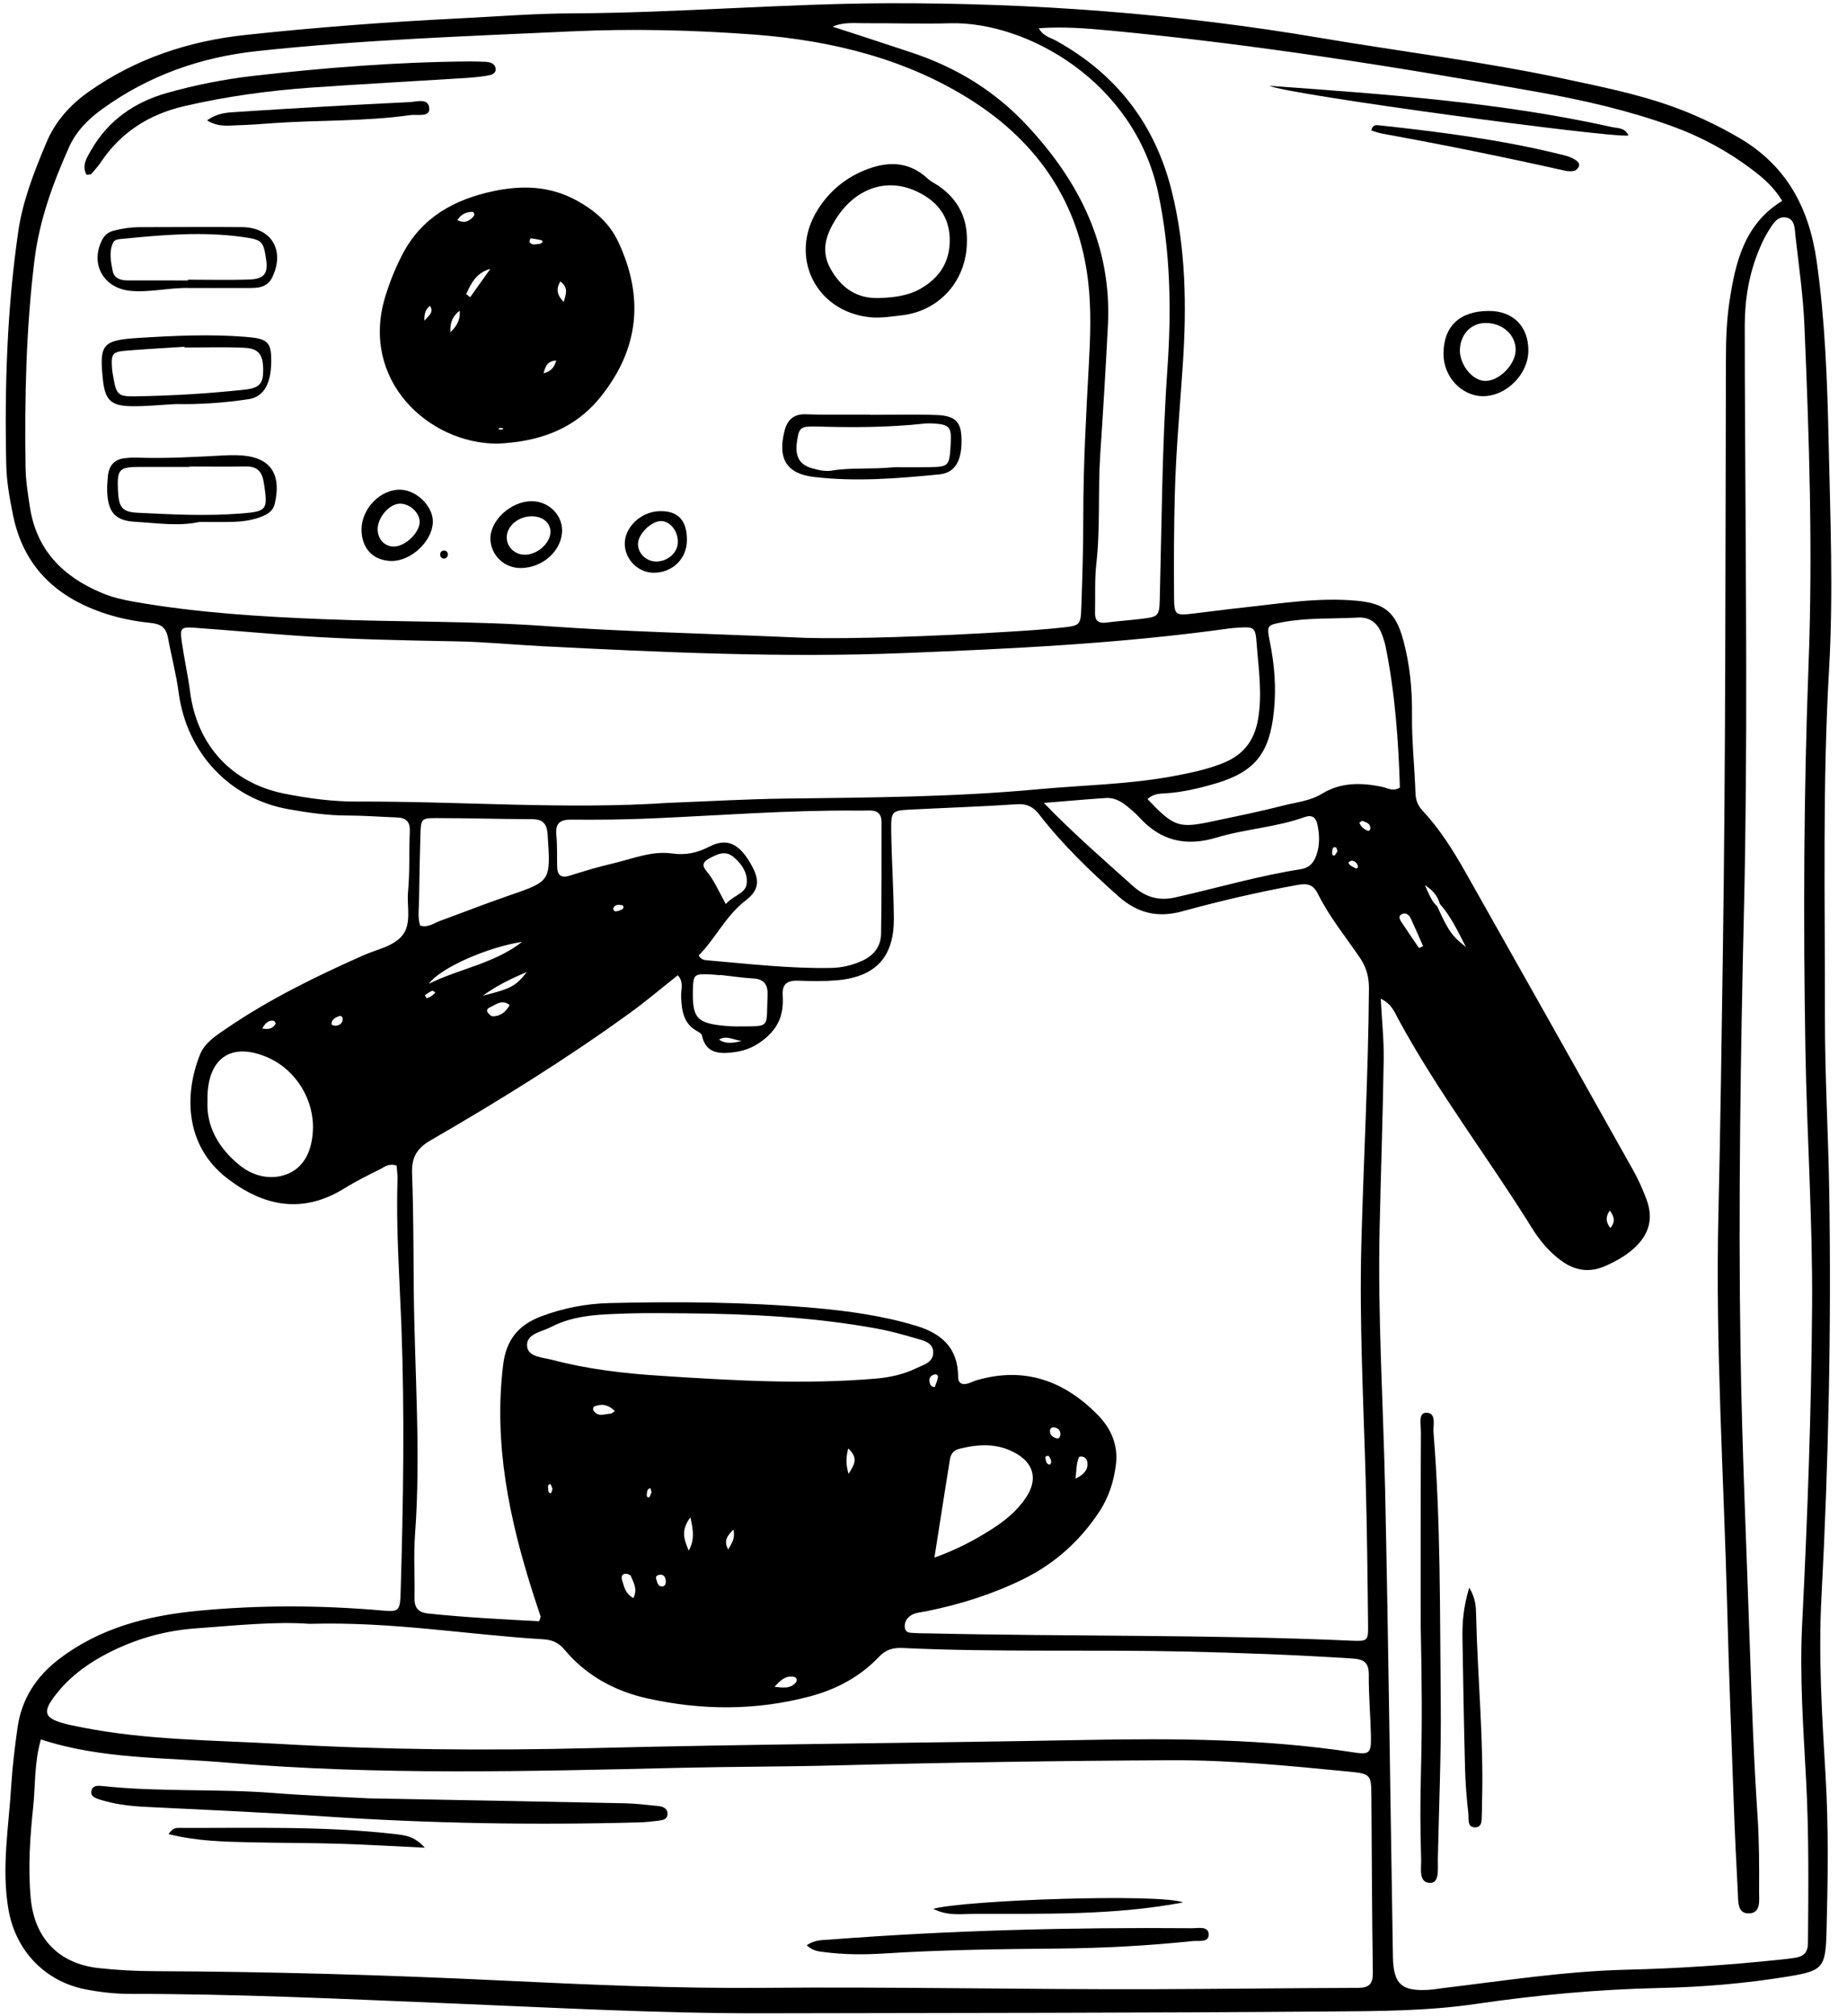 <svg xmlns="http://www.w3.org/2000/svg" xmlns:xlink="http://www.w3.org/1999/xlink" width="242" zoomAndPan="magnify" viewBox="0 0 181.5 198" height="264" preserveAspectRatio="xMidYMid meet" version="1.2"><defs><clipPath id="6a517f2f22"><path d="M 0 0.273 L 180 0.273 L 180 197.727 L 0 197.727 Z M 0 0.273 "/></clipPath></defs><g id="8a34dd8b11"><g clip-rule="nonzero" clip-path="url(#6a517f2f22)"><path style=" stroke:none;fill-rule:nonzero;fill:#000000;fill-opacity:1;" d="M 38.973 114.465 C 38.176 114.211 37.77 114.613 37.336 114.832 C 36.16 115.414 34.98 115.996 33.867 116.691 C 29.758 119.242 25.926 118.5 22.312 115.707 C 18.219 112.547 18.062 107.574 19.641 103.594 C 20.109 102.406 21.219 101.703 22.25 101.004 C 26.484 98.113 31.066 95.875 35.738 93.805 C 37.062 93.219 38.703 92.941 39.574 91.816 C 40.461 90.664 39.965 88.988 40.098 87.555 C 40.281 85.594 40.184 83.609 40.27 81.641 C 40.312 80.695 39.902 80.312 39.016 80.277 C 37.414 80.223 35.812 80.09 34.211 80.09 C 32.23 80.09 30.277 79.812 28.348 79.469 C 22.562 78.438 18.344 73.938 17.559 68.027 C 17.32 66.215 16.844 64.453 16.512 62.656 C 16.316 61.594 15.797 61.273 14.762 61.168 C 13.32 61.023 11.867 60.742 10.488 60.301 C 5.621 58.746 2.289 55.715 1.258 50.484 C 0.941 48.902 0.652 47.305 0.617 45.719 C 0.438 38.043 0.691 30.375 1.789 22.766 C 2.23 19.711 3.367 16.844 4.551 14.02 C 5.414 11.961 6.852 10.324 8.691 9.027 C 13.336 5.746 18.551 4.027 24.141 3.43 C 31.098 2.68 38.078 2.156 45.07 1.809 C 48.785 1.625 52.496 1.324 56.211 1.312 C 66.566 1.27 76.891 0.355 87.246 0.32 C 101.496 0.277 115.641 1.332 129.695 3.715 C 137.812 5.09 145.992 6.074 154.043 7.809 C 157.461 8.543 160.891 9.238 164.199 10.41 C 166.543 11.242 168.773 12.293 170.922 13.551 C 175.578 16.277 177.785 20.438 178.523 25.68 C 179.355 31.555 179.566 37.469 179.695 43.371 C 179.859 50.82 180.164 58.281 179.738 65.727 C 179.082 77.117 179.348 88.516 179.332 99.914 C 179.324 105.684 179.668 111.449 179.758 117.219 C 179.961 130.445 179.688 143.668 178.988 156.875 C 178.68 162.723 179.047 168.559 179.395 174.395 C 179.699 179.504 179.621 184.621 179.488 189.734 C 179.398 193.262 179.102 193.547 175.703 194.102 C 171.523 194.789 167.293 195.141 163.082 195.23 C 157.016 195.363 150.996 195.922 145.02 196.797 C 140.312 197.488 135.59 197.5 130.879 197.535 C 112.285 197.684 93.691 197.676 75.098 197.715 C 64.664 197.738 54.254 197.148 43.84 196.723 C 33.492 196.297 23.148 195.801 12.789 195.809 C 11.324 195.809 9.875 195.645 8.441 195.371 C 4.441 194.605 1.559 191.602 0.844 187.586 C 0.117 183.488 0.863 179.426 1.105 175.352 C 1.219 173.461 1.457 171.57 1.719 169.691 C 2.113 166.879 3.527 164.672 5.785 162.941 C 9.824 159.852 14.504 158.668 19.43 158.191 C 25.469 157.609 31.512 157.633 37.555 158.16 C 39.223 158.305 39.312 158.207 39.371 156.332 C 39.629 147.574 39.773 138.812 39.438 130.051 C 39.254 125.309 38.906 120.562 39.066 115.812 C 39.078 115.379 39.004 114.945 38.973 114.465 Z M 141.488 88.766 C 141.297 88.105 140.977 87.543 140.016 86.918 C 140.477 87.918 140.699 88.539 141.23 89.004 C 142.336 91.426 142.676 91.93 144.051 92.996 C 143.223 91.379 142.551 89.961 141.488 88.766 Z M 135.684 98.078 C 135.797 100.262 136 102.152 135.973 104.039 C 135.887 109.59 135.691 115.141 135.57 120.695 C 135.379 129.324 135.934 137.934 136.117 146.555 C 136.445 161.746 136.625 176.945 136.879 192.145 C 136.922 194.875 137.738 195.594 140.504 195.402 C 140.941 195.375 141.371 195.289 141.805 195.238 C 147.812 194.523 153.789 193.578 159.859 193.434 C 164.887 193.316 169.906 192.973 174.914 192.449 C 175.422 192.398 175.926 192.336 176.43 192.258 C 177.262 192.129 177.656 191.719 177.664 190.793 C 177.707 185.457 177.766 180.133 177.48 174.797 C 177.207 169.695 176.836 164.602 177.094 159.469 C 177.617 149.031 178 138.59 178.07 128.137 C 178.125 119.805 177.559 111.484 177.414 103.16 C 177.199 90.523 177.242 77.879 177.723 65.234 C 178.145 54.133 177.789 43.016 177.312 31.918 C 177.188 29.004 176.766 26.102 176.438 23.203 C 176.359 22.512 176.41 21.562 175.574 21.371 C 174.652 21.16 174.191 22.027 173.77 22.699 C 173.422 23.254 173.137 23.855 172.887 24.457 C 171.883 26.848 171.457 29.359 171.453 31.941 C 171.445 35.16 171.469 38.371 171.484 41.59 C 171.551 57.449 171.75 73.312 171.379 89.168 C 171.039 103.711 170.816 118.254 171.039 132.797 C 171.191 142.512 171.637 152.227 171.961 161.941 C 172.145 167.418 172.344 172.895 172.711 178.363 C 172.875 180.836 172.875 183.328 172.863 185.812 C 172.859 186.625 173.059 187.875 171.871 187.902 C 170.707 187.938 170.82 186.719 170.773 185.883 C 170.613 182.891 170.469 179.898 170.363 176.902 C 170.137 170.547 169.891 164.195 169.727 157.84 C 169.391 144.988 168.562 132.145 168.863 119.273 C 169.062 110.797 169.172 102.32 169.297 93.84 C 169.586 74.328 169.543 54.816 169.602 35.301 C 169.605 33.406 169.664 31.488 169.949 29.617 C 170.531 25.773 171.402 22.012 175.129 19.73 C 174.363 18.438 173.328 17.523 172.223 16.688 C 169.824 14.867 167.211 13.449 164.375 12.418 C 160.043 10.844 155.562 9.828 151.047 9.023 C 137.125 6.547 123.16 4.332 109.074 3 C 106.801 2.785 104.5 2.598 102.078 2.773 C 102.52 3.566 103.203 3.68 103.746 3.98 C 109.691 7.258 113.508 12.172 115.148 18.781 C 116.539 24.383 116.613 30.078 116.234 35.773 C 115.953 40 115.562 44.219 115.449 48.453 C 115.359 51.812 115.344 55.18 115.371 58.539 C 115.387 60.457 115.465 60.469 117.426 60.234 C 119.02 60.047 120.609 59.832 122.203 59.66 C 125.898 59.262 129.574 58.648 133.32 58.996 C 136.066 59.25 137.148 60.113 137.891 62.848 C 138.551 65.258 138.781 67.742 138.754 70.227 C 138.723 72.789 139.012 75.332 139.094 77.883 C 139.117 78.59 139.34 79.137 139.816 79.641 C 141.523 81.465 142.836 83.582 144.059 85.742 C 149.559 95.465 155.031 105.199 160.496 114.938 C 160.992 115.824 161.414 116.77 161.773 117.723 C 162.508 119.645 162.082 121.23 160.531 122.621 C 159.707 123.359 158.75 123.883 157.746 124.328 C 156.191 125.016 154.77 124.789 153.422 123.809 C 152.223 122.938 151.289 121.809 150.516 120.562 C 146.242 113.68 141.285 107.234 137.41 100.09 C 137.047 99.426 136.789 98.613 135.684 98.078 Z M 52.984 159.215 C 53.086 158.883 53.145 158.801 53.125 158.742 C 52.879 157.98 52.609 157.223 52.371 156.457 C 50.047 149.172 48.5 141.801 49.438 134.059 C 49.742 131.523 50.984 130.094 53.23 129.254 C 55.367 128.457 57.574 128.027 59.852 127.969 C 66.562 127.805 73.27 127.855 79.965 128.441 C 83.375 128.742 86.766 129.211 90.066 130.211 C 92.547 130.969 94.141 132.402 94.152 135.184 C 94.152 135.465 94.184 135.77 94.57 135.91 C 95.062 135.992 95.5 135.684 95.984 135.543 C 100.68 134.18 104.598 135.598 107.91 138.988 C 109.184 140.293 109.879 141.918 109.664 143.773 C 109.469 145.453 108.961 147.047 108.008 148.48 C 106.109 151.352 103.637 153.559 100.555 155.078 C 97.527 156.566 94.336 157.566 91.035 158.23 C 90.539 158.328 89.988 158.363 89.57 158.605 C 89.141 158.852 88.809 159.352 88.926 159.898 C 89.047 160.449 89.602 160.336 90.008 160.375 C 90.445 160.41 90.883 160.395 91.32 160.406 C 105.168 160.723 119.027 160.508 132.871 161.125 C 134.332 161.188 134.453 161.117 134.438 159.758 C 134.387 154.859 134.332 149.965 134.195 145.074 C 133.977 137.477 133.578 129.887 133.773 122.285 C 133.992 113.883 134.461 105.492 134.523 97.086 C 134.531 95.934 134.262 94.973 133.613 94.02 C 132.211 91.973 130.633 90.035 129.52 87.805 C 129.027 86.82 128.461 86.73 127.426 86.918 C 123.625 87.605 119.867 88.488 116.145 89.504 C 113.777 90.148 111.793 89.699 109.898 88.016 C 107.109 85.535 104.43 82.961 102.137 80.008 C 101.539 79.238 100.934 78.914 99.93 78.98 C 96.512 79.211 93.086 79.32 89.664 79.496 C 87.617 79.598 87.555 79.613 87.578 81.605 C 87.617 84.453 87.809 87.305 87.836 90.152 C 87.871 93.977 86.07 95.934 82.238 96.27 C 81.004 96.375 79.762 96.363 78.523 96.309 C 77.465 96.262 76.836 96.535 76.91 97.738 C 77.027 99.574 76.562 100.961 74.902 102.211 C 73.855 102.996 72.922 103.258 71.797 103.371 C 70.465 103.512 69.305 103.293 68.977 101.68 C 68.945 101.512 68.68 101.363 68.492 101.258 C 67.145 100.508 66.988 99.234 66.93 97.871 C 66.902 97.211 67.238 96.445 66.602 95.777 C 64.98 97.062 63.48 98.336 61.891 99.484 C 55.621 104.023 49.047 108.098 42.348 111.965 C 40.945 112.777 40.434 113.668 40.492 115.25 C 40.637 119.047 40.625 122.848 40.66 126.648 C 40.734 134.684 41.379 142.711 40.781 150.75 C 40.633 152.785 40.777 154.84 40.734 156.887 C 40.711 157.871 41.07 158.344 42.074 158.453 C 45.668 158.836 49.293 159.016 52.984 159.215 Z M 79.242 62.645 C 83.652 62.758 91.52 62.512 99.375 62.023 C 101.047 61.922 102.723 61.809 104.387 61.629 C 106.129 61.441 106.199 61.379 106.258 59.641 C 106.363 56.645 106.457 53.648 106.453 50.656 C 106.453 45.684 106.727 40.723 107 35.762 C 107.148 33.059 107.246 30.379 106.934 27.672 C 106.039 19.938 102.004 14.078 95.684 9.992 C 89.207 5.805 81.773 3.977 74.145 3.398 C 68.195 2.953 62.223 2.801 56.23 3.078 C 45.891 3.555 35.547 3.906 25.25 5.02 C 19.707 5.617 14.613 7.41 10.07 10.691 C 8.684 11.691 7.496 12.867 6.789 14.441 C 5.203 17.984 3.879 21.602 3.395 25.488 C 2.559 32.25 2.414 39.035 2.508 45.832 C 2.527 47.148 2.73 48.441 2.93 49.746 C 3.574 54.027 6.191 56.633 9.996 58.227 C 10.992 58.648 12.078 58.902 13.148 59.09 C 19.336 60.176 25.598 60.562 31.855 60.809 C 39.207 61.102 46.574 60.965 53.93 61.504 C 61.199 62.027 68.496 62.176 79.242 62.645 Z M 4.02 170.82 C 3.359 173.09 3.488 175.301 3.262 177.453 C 2.945 180.43 2.742 183.422 3.02 186.418 C 3.383 190.359 5.789 192.855 9.715 193.277 C 11.52 193.477 13.352 193.57 15.172 193.578 C 26.543 193.621 37.906 193.949 49.266 194.496 C 57.859 194.906 66.457 195.293 75.051 195.215 C 87.809 195.102 100.562 195.383 113.316 195.348 C 120.023 195.324 126.727 195.238 133.434 195.219 C 134.562 195.215 134.926 194.824 134.906 193.676 C 134.816 187.902 134.809 182.133 134.762 176.367 C 134.746 174.289 134.695 174.191 132.578 173.984 C 126.777 173.422 120.984 172.84 115.137 172.863 C 104.129 172.914 93.129 173.086 82.129 173.371 C 77.031 173.504 71.922 173.492 66.824 173.609 C 51.965 173.953 37.105 174.355 22.254 173.094 C 16.176 172.566 10.027 172.785 4.02 170.82 Z M 65.707 78.844 C 69.496 78.699 73.277 78.477 77.066 78.426 C 85.375 78.32 93.684 78.285 101.965 77.512 C 106.391 77.102 110.844 77.043 115.23 76.234 C 116.879 75.926 118.516 75.594 120.082 74.98 C 122.07 74.211 123.23 72.871 123.621 70.66 C 124.062 68.148 123.676 65.715 123.492 63.25 C 123.371 61.59 123.277 61.539 121.648 61.641 C 121.363 61.656 121.07 61.68 120.781 61.719 C 110.156 63.203 99.465 63.711 88.758 64.137 C 76.871 64.609 65.008 64.059 53.145 63.453 C 50.379 63.309 47.617 63.035 44.852 62.984 C 39.605 62.883 34.359 62.797 29.121 62.426 C 25.781 62.188 22.441 61.887 19.102 61.648 C 17.793 61.555 17.676 61.68 17.852 62.953 C 18.086 64.613 18.457 66.258 18.676 67.918 C 19.348 73.176 22.758 76.902 27.941 77.938 C 30.305 78.41 32.703 78.727 35.102 78.719 C 45.309 78.676 55.504 79.52 65.707 78.844 Z M 30.422 159.469 C 27.039 159.219 23.117 159.633 19.195 159.918 C 16.496 160.113 13.879 160.797 11.41 161.949 C 9.008 163.07 6.84 164.551 5.25 166.723 C 4.211 168.156 4.434 168.699 6.094 169.195 C 6.719 169.383 7.367 169.5 8.012 169.629 C 14.402 170.898 20.918 170.883 27.375 171.254 C 37.629 171.844 47.91 171.93 58.191 171.672 C 74.293 171.27 90.398 171.18 106.504 170.875 C 115.402 170.707 124.281 170.742 133.105 172.105 C 134.539 172.328 134.746 172.137 134.719 170.609 C 134.684 168.566 134.488 166.523 134.508 164.48 C 134.52 163.207 133.969 162.938 132.836 162.867 C 127.379 162.52 121.922 162.312 116.457 162.188 C 107.207 161.98 97.945 162.277 88.695 161.84 C 87.734 161.797 87.039 162.008 86.371 162.711 C 84.516 164.664 82.219 165.887 79.633 166.582 C 74.316 168.004 68.953 167.977 63.625 166.793 C 60.438 166.086 57.609 164.566 55.469 162 C 54.91 161.328 54.277 161.043 53.41 160.988 C 45.938 160.539 38.512 159.234 30.422 159.469 Z M 81.816 2.621 C 84.422 3.449 86.961 4.301 89.508 5.137 C 93.965 6.605 97.801 8.941 101.016 12.418 C 106.137 17.949 109.262 24.234 108.871 31.957 C 108.656 36.188 108.402 40.41 108.117 44.637 C 107.879 48.207 108.137 51.793 107.734 55.367 C 107.555 56.957 107.645 58.574 107.605 60.184 C 107.59 60.918 107.902 61.238 108.668 61.145 C 109.824 60.996 110.988 60.914 112.145 60.777 C 113.875 60.574 113.926 60.48 113.969 58.77 C 114.164 51.25 114.191 43.727 114.719 36.215 C 115.121 30.445 115.031 24.68 113.82 18.98 C 111.488 7.977 100.84 2.082 93.359 2.285 C 90.594 2.363 87.82 2.266 85.051 2.281 C 83.973 2.285 82.879 2.148 81.816 2.621 Z M 68.652 93.832 C 68.906 94.238 69.199 94.281 69.48 94.305 C 73.543 94.648 77.598 95.137 81.691 95.055 C 82.73 95.035 83.703 94.801 84.656 94.383 C 85.844 93.863 86.562 92.973 86.582 91.699 C 86.645 88.051 86.617 84.398 86.629 80.746 C 86.633 79.91 86.195 79.562 85.395 79.594 C 84.961 79.609 84.52 79.602 84.086 79.602 C 77.375 79.555 70.688 80.086 63.988 80.375 C 61.371 80.488 58.742 80.516 56.121 80.492 C 54.969 80.484 54.559 80.898 54.672 82.039 C 54.77 83.055 54.727 84.082 54.75 85.105 C 54.77 85.973 55.141 86.262 56.016 85.984 C 57.402 85.543 58.801 85.129 60.219 84.797 C 62.125 84.348 64.051 83.543 65.992 83.812 C 67.406 84.008 68.504 83.758 69.703 83.145 C 71.316 82.32 72.469 82.77 73.539 84.449 C 74.707 86.289 74.73 87.309 73.258 88.445 C 71.301 89.945 70.309 92.18 68.652 93.832 Z M 112.758 78.473 C 115.352 81.199 115.824 81.367 119.121 80.668 C 121.473 80.172 123.828 79.695 126.152 79.098 C 127.414 78.777 128.754 78.656 129.898 77.953 C 131.773 76.805 133.77 76.848 135.816 77.27 C 136.359 77.379 136.883 77.777 137.562 77.336 C 137.426 72.715 137.086 68.074 136.16 63.492 C 136.074 63.066 135.934 62.645 135.777 62.242 C 135.367 61.172 134.59 60.578 133.43 60.648 C 130.961 60.789 128.469 60.641 126.02 61.105 C 124.527 61.391 124.457 61.406 124.773 62.961 C 125.242 65.266 125.43 67.551 125.176 69.91 C 124.746 73.949 123.352 75.793 119.453 76.941 C 117.848 77.414 116.215 77.801 114.531 77.91 C 113.961 77.941 113.359 77.93 112.758 78.473 Z M 67.277 128.973 C 65.453 128.973 63.637 128.922 61.816 128.984 C 59.203 129.082 56.547 129.066 54.141 130.324 C 53.219 130.805 51.676 130.973 51.797 132.219 C 51.898 133.281 53.383 133.309 54.324 133.559 C 57.781 134.465 61.324 134.883 64.891 135.109 C 71.941 135.566 78.988 135.988 86.051 135.387 C 87.434 135.27 88.777 134.977 90.047 134.363 C 90.77 134.02 91.684 133.805 91.703 132.848 C 91.719 131.828 90.75 131.652 90.004 131.434 C 88.75 131.062 87.48 130.715 86.195 130.477 C 79.938 129.332 73.617 129.023 67.277 128.973 Z M 102.578 78.852 C 105.621 81.992 108.488 84.453 111.297 86.98 C 112.539 88.105 113.859 88.5 115.5 88.129 C 119.609 87.203 123.656 86.012 127.828 85.359 C 128.652 85.23 129.09 84.75 129.355 83.996 C 129.707 82.996 129.676 81.988 129.461 80.98 C 129.32 80.305 128.945 79.977 128.203 80.242 C 125.387 81.254 122.363 81.402 119.516 82.262 C 116.551 83.148 114.078 82.59 111.988 80.297 C 111.598 79.871 111.145 79.492 110.695 79.129 C 110.117 78.664 109.453 78.32 108.695 78.367 C 106.828 78.488 104.973 78.656 102.578 78.852 Z M 41.289 90.898 C 42.086 91.125 42.621 90.66 43.215 90.445 C 45.469 89.625 47.699 88.742 49.965 87.965 C 54.148 86.527 54.121 86.555 53.816 81.984 C 53.742 80.863 53.344 80.449 52.238 80.445 C 49.113 80.441 45.988 80.34 42.863 80.34 C 41.387 80.34 41.355 80.43 41.312 82.023 C 41.254 84.137 41.203 86.25 41.18 88.359 C 41.176 89.211 41.016 90.082 41.289 90.898 Z M 20.387 108.113 C 20.266 110.617 21.473 112.719 23.473 114.375 C 24.832 115.508 26.586 115.926 28.184 115.316 C 29.941 114.641 30.648 112.934 30.746 111.062 C 30.91 108.023 29.094 105.082 26.344 103.863 C 22.82 102.309 20.469 103.82 20.387 107.699 C 20.387 107.773 20.387 107.844 20.387 108.113 Z M 91.824 152.965 C 94.086 152.152 95.875 151.195 97.586 150.09 C 98.816 149.293 99.945 148.355 100.777 147.133 C 102.043 145.285 101.613 143.641 99.621 142.609 C 97.898 141.719 96.113 141.824 94.297 142.273 C 93.703 142.418 93.43 142.785 93.344 143.32 C 92.848 146.41 92.367 149.496 91.824 152.965 Z M 70.766 95.742 C 70.766 95.754 70.762 95.762 70.762 95.773 C 70.402 95.742 70.039 95.695 69.68 95.684 C 68.207 95.633 68.121 95.723 68.086 97.254 C 68.035 99.996 68.484 100.492 71.273 100.746 C 71.629 100.777 71.992 100.805 72.355 100.801 C 75.824 100.77 75.277 101.055 75.426 97.773 C 75.477 96.723 75.121 96.141 73.992 96.086 C 72.918 96.027 71.844 95.859 70.766 95.742 Z M 71.316 88.781 C 72.117 87.906 73.25 87.746 73.371 86.812 C 73.508 85.77 72.906 84.848 72.086 84.164 C 71.258 83.473 70.473 83.887 69.676 84.316 C 69.082 84.633 68.961 84.996 69.398 85.512 C 70.145 86.398 70.609 87.469 71.316 88.781 Z M 51.312 92.496 C 47.98 93 43.316 95.008 42.133 96.613 C 45.293 95.07 48.473 94.668 51.312 92.496 Z M 139.445 93.105 C 139.582 93.043 139.711 92.98 139.844 92.914 C 139.445 92.016 139.055 91.105 138.641 90.211 C 138.477 89.855 138.156 89.594 137.785 89.762 C 137.301 89.988 137.602 90.371 137.781 90.645 C 138.324 91.473 138.891 92.289 139.445 93.105 Z M 47.441 97.789 C 50.281 97.062 50.656 96.859 51.773 95.457 C 50.16 96.133 48.746 96.832 47.441 97.789 Z M 67.844 149.008 C 66.898 150.273 67.195 151.141 67.684 152.281 C 68.254 151.199 68.145 150.344 67.844 149.008 Z M 62.238 156.941 C 62.691 156.047 62.246 155.418 61.996 154.781 C 61.945 154.648 61.629 154.535 61.453 154.551 C 61.078 154.586 61.039 154.891 61.137 155.191 C 61.332 155.789 61.402 156.461 62.238 156.941 Z M 83.355 142.246 C 83.121 143.133 83.117 143.824 83.387 144.742 C 83.918 143.867 84.414 143.23 83.355 142.246 Z M 50.086 98.699 C 49.309 98.098 48.73 98.672 48.113 98.941 C 47.918 99.027 47.773 99.223 47.93 99.438 C 48.051 99.594 48.25 99.805 48.414 99.805 C 49.191 99.805 49.715 99.371 50.086 98.699 Z M 76.109 165.652 C 76.887 165.727 77.684 165.895 78.23 165.191 C 78.367 165.012 78.273 164.734 78.062 164.684 C 77.203 164.488 76.656 165.055 76.109 165.652 Z M 60.43 138.578 C 59.746 137.906 59.098 137.836 58.387 138.125 C 58.312 138.152 58.25 138.41 58.297 138.488 C 58.746 139.219 59.426 138.848 60.031 138.824 C 60.09 138.82 60.148 138.754 60.43 138.578 Z M 72.891 102.219 C 72.148 102.172 71.41 101.629 70.656 102.094 C 71.387 102.582 72.141 102.41 72.891 102.219 Z M 105.688 145.211 C 106.566 144.781 106.957 144.289 106.844 143.566 C 106.797 143.25 106.512 142.957 106.051 143.062 C 105.762 143.648 105.801 144.297 105.688 145.211 Z M 91.852 136.227 C 91.953 135.938 92.098 135.629 92.164 135.301 C 92.223 135.031 92.004 134.918 91.781 134.992 C 91.41 135.113 91.242 135.398 91.359 135.797 C 91.418 135.992 91.496 136.191 91.852 136.227 Z M 72.078 150.207 C 71.5 150.789 71.074 151.273 71.559 152.168 C 71.895 151.562 72.266 151.129 72.078 150.207 Z M 65.438 155.293 C 65.391 154.945 65.297 154.59 64.812 154.652 C 64.602 154.676 64.383 154.801 64.488 155.082 C 64.602 155.395 64.629 155.828 65.105 155.793 C 65.34 155.777 65.43 155.551 65.438 155.293 Z M 33.031 100.727 C 33.422 100.676 33.672 100.465 33.668 100.059 C 33.668 99.816 33.48 99.715 33.262 99.805 C 32.941 99.934 32.605 100.117 32.578 100.492 C 32.555 100.707 32.832 100.727 33.031 100.727 Z M 104.211 140.902 C 104.215 140.484 104.008 140.242 103.605 140.184 C 103.371 140.152 103.184 140.262 103.176 140.512 C 103.168 140.926 103.438 141.141 103.805 141.246 C 104.098 141.332 104.148 141.105 104.211 140.902 Z M 64.023 146.531 C 63.977 146.371 63.922 146.141 63.914 146.145 C 63.66 146.191 63.586 146.398 63.574 146.613 C 63.562 146.785 63.48 147.078 63.77 147.043 C 63.879 147.031 63.949 146.695 64.023 146.531 Z M 132.5 84.684 C 132.578 85.016 132.895 85.078 133.129 85.23 C 133.285 85.336 133.461 85.258 133.441 85.098 C 133.395 84.789 133.176 84.574 132.867 84.527 C 132.758 84.512 132.629 84.625 132.5 84.684 Z M 61.188 89.281 C 61.324 89.047 61.281 88.934 61.098 88.895 C 60.816 88.832 60.52 88.824 60.332 89.066 C 60.191 89.25 60.293 89.504 60.52 89.5 C 60.77 89.488 61.016 89.344 61.188 89.281 Z M 103.062 142.98 C 102.832 142.949 102.703 143.027 102.727 143.184 C 102.758 143.387 102.805 143.645 102.941 143.75 C 103.234 143.973 103.312 143.66 103.297 143.48 C 103.277 143.297 103.133 143.125 103.062 142.98 Z M 54.293 146.219 C 54.23 146.078 54.133 145.73 54.07 145.738 C 53.82 145.766 53.844 146.02 53.863 146.211 C 53.883 146.395 53.871 146.637 54.141 146.637 C 54.184 146.637 54.23 146.402 54.293 146.219 Z M 158.184 118.879 C 157.707 119.59 157.859 120.09 158.246 120.598 C 158.688 120.082 158.727 119.582 158.184 118.879 Z M 133.582 80.785 C 133.699 81.148 133.957 81.367 134.285 81.535 C 134.445 81.617 134.613 81.602 134.641 81.438 C 134.734 80.875 134.266 80.766 133.895 80.621 C 133.824 80.594 133.688 80.723 133.582 80.785 Z M 25.773 101.004 C 26.355 101.105 26.785 101.059 27.078 100.547 C 27.109 100.492 26.98 100.262 26.906 100.246 C 26.398 100.168 26.082 100.445 25.773 101.004 Z M 41.918 98.02 C 42.277 97.945 42.555 97.742 42.789 97.461 C 42.68 97.406 42.531 97.27 42.461 97.301 C 42.207 97.41 41.98 97.578 41.754 97.734 C 41.746 97.742 41.855 97.91 41.918 98.02 Z M 131.43 83.598 C 131.371 83.441 131.359 83.254 131.277 83.227 C 131 83.113 130.938 83.34 130.918 83.543 C 130.898 83.73 130.863 84 131.09 84.031 C 131.188 84.039 131.324 83.738 131.43 83.598 Z M 131.43 83.598 "/></g><path style=" stroke:none;fill-rule:nonzero;fill:#000000;fill-opacity:1;" d="M 139.609 159.691 C 139.609 154.195 139.598 147.414 139.629 140.633 C 139.633 139.965 139.344 138.758 140.129 138.738 C 141.199 138.715 140.809 139.965 140.867 140.664 C 141.578 149.465 141.488 158.297 141.578 167.113 C 141.633 172.281 141.398 177.465 141.293 182.641 C 141.277 183.473 141.469 184.891 140.582 184.91 C 139.355 184.938 139.68 183.465 139.652 182.637 C 139.562 179.723 139.555 176.805 139.637 173.887 C 139.75 169.582 139.734 165.281 139.609 159.691 Z M 139.609 159.691 "/><path style=" stroke:none;fill-rule:nonzero;fill:#000000;fill-opacity:1;" d="M 160.023 13.309 C 158.32 13.574 126.398 9.27 124.746 8.426 C 136.02 9.25 147.305 10.016 158.391 12.477 C 158.965 12.605 159.707 12.523 160.023 13.309 Z M 160.023 13.309 "/><path style=" stroke:none;fill-rule:nonzero;fill:#000000;fill-opacity:1;" d="M 144.379 155.91 C 145.043 157.047 145.035 157.859 145.055 158.625 C 145.195 164.816 145.828 170.992 145.629 177.195 C 145.621 177.484 145.641 177.777 145.617 178.066 C 145.574 178.621 145.73 179.438 144.961 179.453 C 144.148 179.473 144.344 178.59 144.289 178.082 C 144.125 176.633 144.008 175.176 143.969 173.727 C 143.855 169.426 143.781 165.129 143.711 160.828 C 143.688 159.312 143.805 157.812 144.379 155.91 Z M 144.379 155.91 "/><path style=" stroke:none;fill-rule:nonzero;fill:#000000;fill-opacity:1;" d="M 146.266 30.535 C 148.68 30.52 150.207 32.047 150.188 34.457 C 150.168 36.77 148.008 38.918 145.719 38.906 C 143.617 38.895 141.844 36.996 141.848 34.746 C 141.852 32.055 143.43 30.555 146.266 30.535 Z M 146.102 31.719 C 144.633 31.668 143.527 32.758 143.461 34.316 C 143.402 35.797 144.691 37.398 145.953 37.41 C 147.309 37.422 148.895 35.832 148.938 34.418 C 148.984 32.957 147.738 31.77 146.102 31.719 Z M 146.102 31.719 "/><path style=" stroke:none;fill-rule:nonzero;fill:#000000;fill-opacity:1;" d="M 134.754 12.816 C 134.879 12.254 135.199 12.27 135.473 12.301 C 141.402 12.945 147.32 13.688 153.129 15.109 C 153.766 15.262 154.41 15.387 154.949 15.805 C 155.137 15.957 155.238 16.172 155.145 16.367 C 155.059 16.543 154.867 16.734 154.691 16.777 C 154.418 16.84 154.109 16.832 153.832 16.773 C 147.871 15.438 141.887 14.219 135.879 13.133 C 135.484 13.066 135.105 12.918 134.754 12.816 Z M 134.754 12.816 "/><path style=" stroke:none;fill-rule:nonzero;fill:#000000;fill-opacity:1;" d="M 48.867 43.57 C 42.074 43.559 35.367 37.312 37.855 29.141 C 38.305 27.672 38.875 26.25 39.59 24.895 C 41.484 21.328 44.652 19.59 48.445 18.781 C 51.293 18.176 54.023 18.234 56.695 19.707 C 58.496 20.699 59.895 21.914 60.77 23.781 C 63.293 29.188 62.805 34.223 59.062 38.922 C 56.391 42.289 52.746 43.395 48.867 43.57 Z M 45.809 28.887 C 45.938 28.984 46.066 29.086 46.203 29.184 C 46.867 28.258 47.523 27.332 48.188 26.402 C 46.789 26.785 46.293 27.832 45.809 28.887 Z M 55.062 27.637 C 54.59 28.441 54.773 28.992 55.387 29.652 C 55.645 28.852 55.863 28.23 55.062 27.637 Z M 44.938 21.617 C 45.633 21.953 46.059 21.734 46.441 21.359 C 46.602 21.203 46.715 21.016 46.477 20.809 C 45.875 20.793 45.363 20.977 44.938 21.617 Z M 44.262 32.629 C 44.992 31.926 45.242 31.281 45.172 30.508 C 44.543 30.996 44.199 31.602 44.262 32.629 Z M 53.34 23.75 C 53.289 23.688 53.258 23.602 53.203 23.59 C 52.855 23.516 52.504 23.445 52.152 23.41 C 52.121 23.406 51.992 23.699 52.039 23.77 C 52.297 24.152 52.695 23.957 53.039 23.949 C 53.145 23.945 53.242 23.816 53.34 23.75 Z M 41.695 31.496 C 42.191 30.961 42.637 30.645 42.254 30.031 C 41.875 30.34 41.68 30.707 41.695 31.496 Z M 49.449 42.066 C 49.332 42.051 49.211 42.02 49.098 42.02 C 49.059 42.02 49.023 42.102 48.98 42.145 C 49.102 42.164 49.227 42.195 49.348 42.199 C 49.379 42.199 49.418 42.113 49.449 42.066 Z M 53.414 36.66 C 54.188 36.461 54.449 36.07 54.664 35.406 C 53.824 35.453 53.609 35.902 53.414 36.66 Z M 53.414 36.66 "/><path style=" stroke:none;fill-rule:nonzero;fill:#000000;fill-opacity:1;" d="M 95.016 23.672 C 95.023 27.504 92.355 30.551 88.59 30.969 C 87.578 31.078 86.574 31.258 85.547 31.16 C 80.191 30.648 77.484 25.254 80.312 20.664 C 81.414 18.875 82.957 17.555 84.887 16.75 C 87.109 15.828 89.266 15.762 91.176 17.555 C 91.488 17.848 91.91 18.027 92.262 18.277 C 94.137 19.582 95.062 21.379 95.016 23.672 Z M 86.387 29.266 C 87.773 29.219 89.141 29.078 90.387 28.391 C 92.332 27.312 93.387 25.684 93.328 23.426 C 93.27 21.121 91.965 19.645 89.977 18.75 C 87.062 17.438 84.023 18.523 82.141 21.508 C 81.168 23.047 80.621 24.645 81.625 26.414 C 82.672 28.281 84.188 29.344 86.387 29.266 Z M 86.387 29.266 "/><path style=" stroke:none;fill-rule:nonzero;fill:#000000;fill-opacity:1;" d="M 8.508 17.168 C 8.004 16.25 8.531 15.488 8.945 14.762 C 10.633 11.82 13.207 10.027 16.434 9.121 C 19.176 8.352 21.965 7.793 24.785 7.465 C 31.879 6.645 38.996 6.086 46.145 6.035 C 46.652 6.031 47.168 6.051 47.676 6.07 C 48.129 6.09 48.629 6.219 48.699 6.699 C 48.785 7.273 48.23 7.371 47.812 7.441 C 47.094 7.555 46.367 7.625 45.641 7.668 C 40.625 7.984 35.602 8.25 30.59 8.602 C 26.371 8.902 22.188 9.473 18.062 10.434 C 14.652 11.234 11.895 12.977 9.922 15.91 C 9.641 16.332 9.301 16.715 8.961 17.09 C 8.895 17.172 8.699 17.137 8.508 17.168 Z M 8.508 17.168 "/><path style=" stroke:none;fill-rule:nonzero;fill:#000000;fill-opacity:1;" d="M 85.523 40.738 C 87.703 40.738 89.883 40.676 92.059 40.758 C 93.828 40.824 94.406 41.414 94.477 42.891 C 94.582 45.125 93.926 46.426 92.32 46.586 C 88.211 46.988 84.082 47.332 79.961 46.836 C 77.273 46.512 76.422 45.031 77.078 42.379 C 77.367 41.199 78.004 40.637 79.219 40.684 C 80.305 40.73 81.395 40.715 82.484 40.719 C 83.504 40.723 84.516 40.719 85.535 40.719 C 85.523 40.727 85.523 40.734 85.523 40.738 Z M 87.902 45.883 C 88.621 45.883 89.859 45.902 91.094 45.879 C 93.289 45.848 93.289 45.84 93.426 43.551 C 93.523 41.934 93.297 41.676 91.672 41.586 C 91.383 41.57 91.086 41.57 90.797 41.602 C 87.316 41.984 83.824 41.988 80.324 41.891 C 78.66 41.844 78.539 41.977 78.336 43.242 C 78.086 44.758 78.508 45.621 79.785 45.98 C 80.402 46.156 81.098 46.324 81.711 46.219 C 83.602 45.895 85.5 46.113 87.902 45.883 Z M 87.902 45.883 "/><path style=" stroke:none;fill-rule:nonzero;fill:#000000;fill-opacity:1;" d="M 17.289 39.68 C 15.762 39.758 14.305 39.918 12.852 39.891 C 10.867 39.848 10.32 39.262 10.109 37.258 C 9.742 33.789 10.078 33.406 13.637 33.184 C 17.129 32.965 20.613 32.805 24.109 33.078 C 26.117 33.234 26.598 33.527 26.648 35.031 C 26.73 37.52 26.027 38.969 24.398 39.207 C 22.02 39.562 19.621 39.727 17.289 39.68 Z M 18.129 34.129 C 18.129 34.102 18.129 34.078 18.129 34.055 C 16.242 34.176 14.355 34.277 12.473 34.43 C 11.043 34.543 10.902 34.734 11.012 36.199 C 11.031 36.488 11.09 36.777 11.141 37.062 C 11.422 38.715 11.594 38.949 13.223 38.922 C 16.855 38.867 20.484 38.652 24.102 38.258 C 25.535 38.098 25.883 37.613 25.863 36.289 C 25.844 34.812 25.414 34.219 24.02 34.156 C 22.055 34.059 20.09 34.129 18.129 34.129 Z M 18.129 34.129 "/><path style=" stroke:none;fill-rule:nonzero;fill:#000000;fill-opacity:1;" d="M 18.688 28.285 C 16.73 28.211 14.781 28.746 12.82 28.562 C 10.168 28.312 8.824 25.918 10.039 23.555 C 10.293 23.062 10.664 22.781 11.191 22.648 C 12.043 22.426 12.898 22.309 13.773 22.309 C 17.117 22.309 20.453 22.273 23.793 22.305 C 26.684 22.332 28.02 24.598 26.758 27.227 C 26.395 27.977 25.77 28.242 24.996 28.27 C 24.852 28.277 24.707 28.285 24.562 28.285 C 22.602 28.285 20.645 28.285 18.688 28.285 Z M 18.465 27.543 C 18.465 27.516 18.465 27.488 18.465 27.465 C 20.5 27.465 22.535 27.523 24.566 27.445 C 25.984 27.387 26.352 26.832 26.152 25.48 C 25.883 23.672 25.77 23.539 23.812 23.27 C 19.895 22.727 15.984 23.059 12.082 23.453 C 11.727 23.488 11.277 23.477 11.113 23.832 C 10.691 24.73 10.895 25.691 11.07 26.598 C 11.215 27.379 11.898 27.539 12.594 27.539 C 14.547 27.547 16.508 27.543 18.465 27.543 Z M 18.465 27.543 "/><path style=" stroke:none;fill-rule:nonzero;fill:#000000;fill-opacity:1;" d="M 19.609 51.258 C 17.5 51.707 15.398 51.359 13.305 51.246 C 11.324 51.137 10.629 50.32 10.535 48.332 C 10.512 47.824 10.555 47.312 10.598 46.805 C 10.691 45.715 11.25 45.059 12.383 44.984 C 12.672 44.961 12.965 44.922 13.254 44.934 C 16.238 45.051 19.207 44.871 22.18 44.715 C 22.543 44.695 22.91 44.699 23.27 44.703 C 26.457 44.766 27.715 46.387 27 49.473 C 26.848 50.117 26.414 50.43 25.855 50.672 C 24.902 51.082 23.895 51.219 22.875 51.25 C 21.785 51.285 20.699 51.258 19.609 51.258 Z M 18.641 45.816 C 18.641 45.828 18.641 45.84 18.641 45.852 C 17.039 45.852 15.434 45.852 13.836 45.852 C 11.684 45.852 11.492 46.051 11.594 48.223 C 11.672 49.801 12.012 50.273 13.461 50.352 C 16.879 50.523 20.297 50.699 23.719 50.426 C 26.277 50.223 26.328 50.051 25.934 47.445 C 25.758 46.273 25.266 45.781 24.102 45.809 C 22.281 45.844 20.461 45.816 18.641 45.816 Z M 18.641 45.816 "/><path style=" stroke:none;fill-rule:nonzero;fill:#000000;fill-opacity:1;" d="M 20.348 11.824 C 21.418 11.055 22.398 11.055 23.293 10.992 C 28.945 10.621 34.605 10.301 40.266 10.027 C 40.945 9.992 42.184 9.578 42.18 10.711 C 42.176 11.531 40.973 11.211 40.316 11.305 C 35.844 11.938 31.324 11.777 26.828 12.094 C 25.668 12.176 24.508 12.273 23.344 12.301 C 22.438 12.316 21.484 12.52 20.348 11.824 Z M 20.348 11.824 "/><path style=" stroke:none;fill-rule:nonzero;fill:#000000;fill-opacity:1;" d="M 38.441 55.09 C 36.664 55.051 35.527 53.848 35.527 52.016 C 35.527 49.941 37.383 48.039 39.352 48.09 C 40.984 48.141 42.602 49.773 42.535 51.316 C 42.449 53.199 40.355 55.133 38.441 55.09 Z M 41.238 51.211 C 41.207 50.312 40.25 49.453 39.297 49.461 C 38.234 49.473 37.047 50.887 37.113 52.066 C 37.164 53.055 37.891 53.734 38.805 53.668 C 39.93 53.59 41.277 52.23 41.238 51.211 Z M 41.238 51.211 "/><path style=" stroke:none;fill-rule:nonzero;fill:#000000;fill-opacity:1;" d="M 55.234 52.043 C 55.262 54.008 53.391 55.754 51.211 55.785 C 49.594 55.809 48.273 54.59 48.195 52.992 C 48.105 51.156 50.18 49.223 52.242 49.219 C 53.863 49.219 55.211 50.488 55.234 52.043 Z M 52.23 50.703 C 50.941 50.711 49.824 51.645 49.797 52.734 C 49.777 53.723 50.594 54.496 51.629 54.477 C 52.883 54.449 54.156 53.246 54.09 52.148 C 54.043 51.285 53.285 50.695 52.23 50.703 Z M 52.23 50.703 "/><path style=" stroke:none;fill-rule:nonzero;fill:#000000;fill-opacity:1;" d="M 64.27 56.246 C 62.77 56.262 61.465 55.02 61.395 53.508 C 61.32 51.836 62.938 50.254 64.793 50.199 C 66.629 50.141 67.523 51.094 67.5 53.078 C 67.484 54.871 66.102 56.227 64.27 56.246 Z M 65.023 51.172 C 64.07 51.121 62.742 52.375 62.695 53.371 C 62.652 54.305 63.488 55.141 64.473 55.145 C 65.547 55.148 66.504 54.367 66.602 53.395 C 66.711 52.305 65.945 51.227 65.023 51.172 Z M 65.023 51.172 "/><path style=" stroke:none;fill-rule:nonzero;fill:#000000;fill-opacity:1;" d="M 44.02 54.465 C 43.984 54.691 43.844 54.859 43.625 54.859 C 43.398 54.859 43.25 54.664 43.254 54.453 C 43.258 54.234 43.41 54.055 43.645 54.066 C 43.863 54.07 44.004 54.227 44.02 54.465 Z M 44.02 54.465 "/><path style=" stroke:none;fill-rule:nonzero;fill:#000000;fill-opacity:1;" d="M 36.273 176.609 C 44.793 176.766 53.098 176.918 61.398 177.09 C 62.488 177.113 63.574 177.246 64.66 177.359 C 65.102 177.402 65.574 177.551 65.594 178.094 C 65.613 178.676 65.121 178.754 64.688 178.805 C 64.035 178.883 63.379 178.953 62.727 178.969 C 52.453 179.246 42.191 179.07 31.934 178.383 C 26.051 177.988 20.156 177.727 14.262 177.441 C 12.727 177.367 11.215 177.176 9.754 176.711 C 9.363 176.582 8.84 176.391 8.988 175.836 C 9.125 175.309 9.652 175.352 10.086 175.398 C 15.672 176 21.293 175.645 26.891 176.082 C 30.086 176.332 33.293 176.445 36.273 176.609 Z M 36.273 176.609 "/><path style=" stroke:none;fill-rule:nonzero;fill:#000000;fill-opacity:1;" d="M 79.277 191.039 C 80.062 190.48 80.793 190.535 81.484 190.48 C 93.344 189.566 105.227 189.266 117.113 189.359 C 117.73 189.363 118.734 189.129 118.773 189.934 C 118.82 190.812 117.789 190.555 117.195 190.621 C 112.77 191.09 108.328 191.316 103.879 191.359 C 98.191 191.406 92.504 191.484 86.824 191.844 C 84.859 191.965 82.883 191.957 80.922 191.695 C 80.43 191.629 79.906 191.609 79.277 191.039 Z M 79.277 191.039 "/><path style=" stroke:none;fill-rule:nonzero;fill:#000000;fill-opacity:1;" d="M 116.254 186.828 C 109.473 188.113 102.586 187.93 95.707 187.949 C 94.477 187.953 93.16 188.184 91.703 187.457 C 94.949 186.574 114.094 185.934 116.254 186.828 Z M 116.254 186.828 "/><path style=" stroke:none;fill-rule:nonzero;fill:#000000;fill-opacity:1;" d="M 16.559 180.113 C 16.977 179.535 17.258 179.508 17.547 179.508 C 24.605 179.539 31.668 179.305 38.707 180.102 C 39.703 180.219 40.703 180.273 41.742 181.453 C 38.66 181.305 35.957 181.145 33.254 181.062 C 30.422 180.977 27.582 180.988 24.738 180.926 C 22.047 180.867 19.344 180.82 16.559 180.113 Z M 16.559 180.113 "/></g></svg>